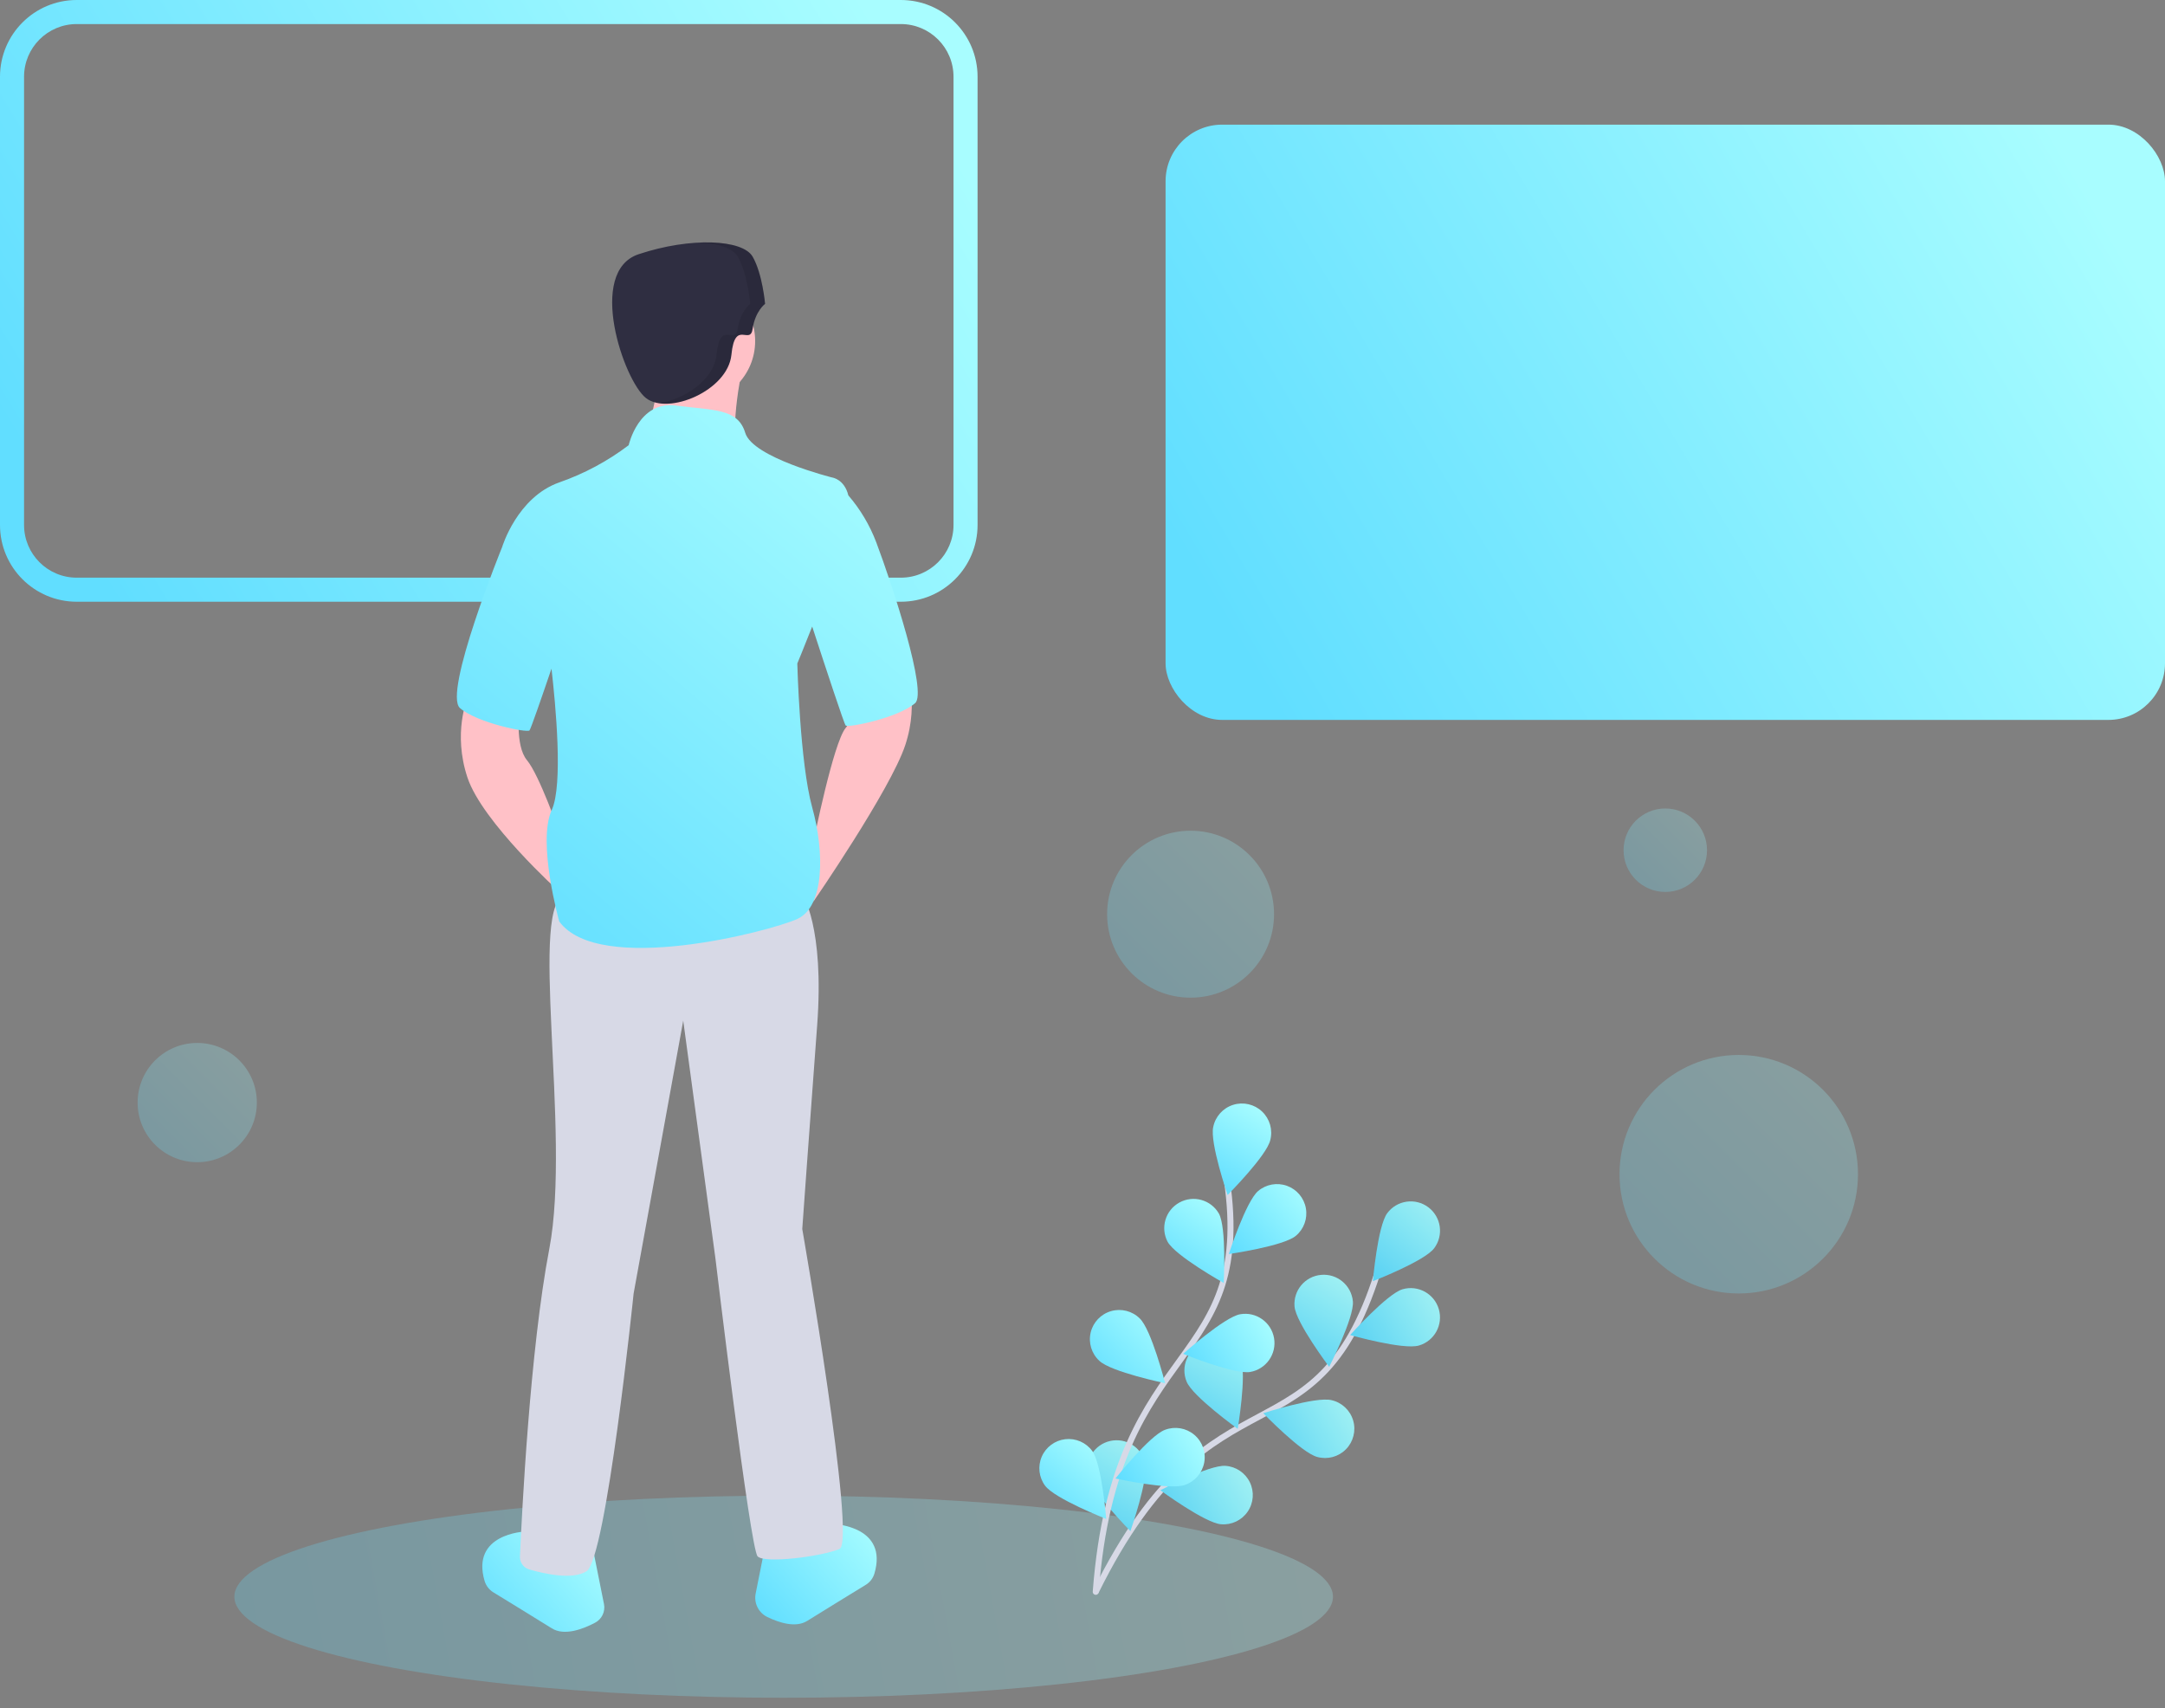 <?xml version="1.0" encoding="UTF-8"?>
<svg width="180px" height="142px" viewBox="0 0 180 142" version="1.1" xmlns="http://www.w3.org/2000/svg" xmlns:xlink="http://www.w3.org/1999/xlink">
    <rect x="0" y="0" width="180" height="142" fill="#808080" stroke="none"/>
    <!-- Generator: Sketch 54.1 (76490) - https://sketchapp.com -->
    <title>Illustration/2 Options Copy</title>
    <desc>Created with Sketch.</desc>
    <defs>
        <linearGradient x1="100%" y1="48.308%" x2="0%" y2="51.692%" id="linearGradient-1">
            <stop stop-color="#A8FDFF" offset="0%"></stop>
            <stop stop-color="#61DEFF" offset="100%"></stop>
        </linearGradient>
        <linearGradient x1="72.282%" y1="0%" x2="27.718%" y2="100%" id="linearGradient-2">
            <stop stop-color="#A8FDFF" offset="0%"></stop>
            <stop stop-color="#61DEFF" offset="100%"></stop>
        </linearGradient>
        <linearGradient x1="85.415%" y1="0%" x2="14.585%" y2="100%" id="linearGradient-3">
            <stop stop-color="#A8FDFF" offset="0%"></stop>
            <stop stop-color="#61DEFF" offset="100%"></stop>
        </linearGradient>
        <linearGradient x1="70.185%" y1="0%" x2="29.815%" y2="100%" id="linearGradient-4">
            <stop stop-color="#A8FDFF" offset="0%"></stop>
            <stop stop-color="#61DEFF" offset="100%"></stop>
        </linearGradient>
        <linearGradient x1="100%" y1="28.969%" x2="0%" y2="71.031%" id="linearGradient-5">
            <stop stop-color="#A8FDFF" offset="0%"></stop>
            <stop stop-color="#61DEFF" offset="100%"></stop>
        </linearGradient>
        <linearGradient x1="100%" y1="29.433%" x2="0%" y2="70.567%" id="linearGradient-6">
            <stop stop-color="#A8FDFF" offset="0%"></stop>
            <stop stop-color="#61DEFF" offset="100%"></stop>
        </linearGradient>
        <linearGradient x1="100%" y1="29.943%" x2="0%" y2="70.057%" id="linearGradient-7">
            <stop stop-color="#A8FDFF" offset="0%"></stop>
            <stop stop-color="#61DEFF" offset="100%"></stop>
        </linearGradient>
        <linearGradient x1="70.612%" y1="0%" x2="29.388%" y2="100%" id="linearGradient-8">
            <stop stop-color="#A8FDFF" offset="0%"></stop>
            <stop stop-color="#61DEFF" offset="100%"></stop>
        </linearGradient>
        <linearGradient x1="70.422%" y1="0%" x2="29.578%" y2="100%" id="linearGradient-9">
            <stop stop-color="#A8FDFF" offset="0%"></stop>
            <stop stop-color="#61DEFF" offset="100%"></stop>
        </linearGradient>
        <linearGradient x1="100%" y1="9.307%" x2="0%" y2="90.693%" id="linearGradient-10">
            <stop stop-color="#A8FDFF" offset="0%"></stop>
            <stop stop-color="#61DEFF" offset="100%"></stop>
        </linearGradient>
        <linearGradient x1="100%" y1="29.563%" x2="0%" y2="70.437%" id="linearGradient-11">
            <stop stop-color="#A8FDFF" offset="0%"></stop>
            <stop stop-color="#61DEFF" offset="100%"></stop>
        </linearGradient>
        <linearGradient x1="100%" y1="28.523%" x2="0%" y2="71.477%" id="linearGradient-12">
            <stop stop-color="#A8FDFF" offset="0%"></stop>
            <stop stop-color="#61DEFF" offset="100%"></stop>
        </linearGradient>
        <linearGradient x1="75.531%" y1="0%" x2="24.469%" y2="100%" id="linearGradient-13">
            <stop stop-color="#A8FDFF" offset="0%"></stop>
            <stop stop-color="#61DEFF" offset="100%"></stop>
        </linearGradient>
        <linearGradient x1="100%" y1="2.649%" x2="0%" y2="97.351%" id="linearGradient-14">
            <stop stop-color="#A8FDFF" offset="0%"></stop>
            <stop stop-color="#61DEFF" offset="100%"></stop>
        </linearGradient>
        <linearGradient x1="85.012%" y1="0%" x2="14.988%" y2="100%" id="linearGradient-15">
            <stop stop-color="#A8FDFF" offset="0%"></stop>
            <stop stop-color="#61DEFF" offset="100%"></stop>
        </linearGradient>
        <linearGradient x1="100%" y1="31.062%" x2="0%" y2="68.938%" id="linearGradient-16">
            <stop stop-color="#A8FDFF" offset="0%"></stop>
            <stop stop-color="#61DEFF" offset="100%"></stop>
        </linearGradient>
        <linearGradient x1="100%" y1="32.267%" x2="0%" y2="67.733%" id="linearGradient-17">
            <stop stop-color="#A8FDFF" offset="0%"></stop>
            <stop stop-color="#61DEFF" offset="100%"></stop>
        </linearGradient>
        <linearGradient x1="100%" y1="0%" x2="0%" y2="100%" id="linearGradient-18">
            <stop stop-color="#A8FDFF" offset="0%"></stop>
            <stop stop-color="#61DEFF" offset="100%"></stop>
        </linearGradient>
        <linearGradient x1="100%" y1="15.986%" x2="0%" y2="84.014%" id="linearGradient-19">
            <stop stop-color="#A8FDFF" offset="0%"></stop>
            <stop stop-color="#61DEFF" offset="100%"></stop>
        </linearGradient>
        <linearGradient x1="100%" y1="16.284%" x2="0%" y2="83.716%" id="linearGradient-20">
            <stop stop-color="#A8FDFF" offset="0%"></stop>
            <stop stop-color="#61DEFF" offset="100%"></stop>
        </linearGradient>
        <linearGradient x1="86.063%" y1="0%" x2="13.937%" y2="100%" id="linearGradient-21">
            <stop stop-color="#A8FDFF" offset="0%"></stop>
            <stop stop-color="#61DEFF" offset="100%"></stop>
        </linearGradient>
    </defs>
    <g id="Illustration/2-Options-Copy" stroke="none" stroke-width="1" fill="none" fill-rule="evenodd">
        <g id="Illustration/2-Options">
            <ellipse id="Oval" fill-opacity="0.25" fill="url(#linearGradient-1)" fill-rule="nonzero" cx="65.155" cy="132.732" rx="45.67" ry="8.402"></ellipse>
            <g id="Flowers" transform="translate(86.412, 91.732)">
                <g id="Back" transform="translate(3.817, 7.953)">
                    <path d="M0.872,32.64 C10.674,12.793 19.401,22.746 24.541,5.319" id="Path-3" stroke="#D7D9E6" stroke-width="0.5"></path>
                    <path d="M8.427,15.169 C7.915,13.925 8.507,12.502 9.75,11.99 C10.993,11.477 12.417,12.07 12.929,13.313 C13.441,14.557 12.675,19.09 12.675,19.09 C12.675,19.09 8.941,16.412 8.427,15.169 Z" id="Path" fill="url(#linearGradient-2)" fill-rule="nonzero"></path>
                    <path d="M29.009,4.08 C28.202,5.158 23.915,6.816 23.915,6.816 C23.915,6.816 24.305,2.236 25.111,1.161 C25.918,0.084 27.444,-0.134 28.52,0.672 C29.596,1.478 29.815,3.004 29.009,4.08 L29.009,4.08 Z" id="Path" fill="url(#linearGradient-3)" fill-rule="nonzero"></path>
                    <path d="M29.008,4.08 C28.202,5.158 23.914,6.816 23.914,6.816 C23.914,6.816 24.304,2.236 25.111,1.161 C25.917,0.085 27.443,-0.134 28.519,0.672 C29.595,1.478 29.814,3.004 29.008,4.08 L29.008,4.08 Z" id="Path" fill="#000000" fill-rule="nonzero" opacity="0.05"></path>
                    <path d="M17.4,8.928 L17.4,8.93 C17.283,7.59 18.274,6.41 19.613,6.293 C20.953,6.175 22.134,7.166 22.251,8.505 C22.368,9.844 20.28,13.939 20.28,13.939 C20.28,13.939 17.518,10.269 17.4,8.928 Z" id="Path" fill="url(#linearGradient-4)" fill-rule="nonzero"></path>
                    <path d="M17.4,8.928 L17.4,8.93 C17.283,7.59 18.274,6.41 19.613,6.293 C20.953,6.175 22.134,7.166 22.251,8.505 C22.368,9.844 20.28,13.939 20.28,13.939 C20.28,13.939 17.518,10.269 17.4,8.928 Z" id="Path" fill="#000000" fill-rule="nonzero" opacity="0.05"></path>
                    <path d="M8.427,15.169 C7.915,13.925 8.507,12.502 9.75,11.99 C10.993,11.477 12.417,12.07 12.929,13.313 C13.441,14.557 12.675,19.09 12.675,19.09 C12.675,19.09 8.941,16.412 8.427,15.169 Z" id="Path" fill="#000000" fill-rule="nonzero" opacity="0.05"></path>
                    <path d="M27.73,12.168 C26.439,12.544 22.023,11.295 22.023,11.295 C22.023,11.295 25.089,7.874 26.377,7.491 C27.669,7.115 29.02,7.857 29.396,9.148 C29.772,10.439 29.03,11.791 27.739,12.167 L27.73,12.168 Z" id="Path" fill="url(#linearGradient-5)" fill-rule="nonzero"></path>
                    <path d="M27.73,12.168 C26.439,12.544 22.023,11.295 22.023,11.295 C22.023,11.295 25.089,7.874 26.377,7.491 C27.669,7.115 29.02,7.857 29.396,9.148 C29.772,10.439 29.03,11.791 27.739,12.167 L27.73,12.168 Z" id="Path" fill="#000000" fill-rule="nonzero" opacity="0.05"></path>
                    <path d="M19.293,21.431 C17.986,21.095 14.799,17.793 14.799,17.793 C14.799,17.793 19.18,16.383 20.479,16.71 C21.339,16.906 22.026,17.553 22.274,18.4 C22.522,19.247 22.292,20.162 21.674,20.791 C21.055,21.42 20.144,21.665 19.293,21.431 L19.293,21.431 Z" id="Path" fill="url(#linearGradient-6)" fill-rule="nonzero"></path>
                    <path d="M19.293,21.431 C17.986,21.095 14.799,17.793 14.799,17.793 C14.799,17.793 19.18,16.383 20.479,16.71 C21.339,16.906 22.026,17.553 22.274,18.4 C22.522,19.247 22.292,20.162 21.674,20.791 C21.055,21.42 20.144,21.665 19.293,21.431 L19.293,21.431 Z" id="Path" fill="#000000" fill-rule="nonzero" opacity="0.05"></path>
                    <path d="M11.287,27.025 C9.946,26.917 6.245,24.198 6.245,24.198 C6.245,24.198 10.317,22.067 11.657,22.17 C12.53,22.229 13.305,22.751 13.686,23.539 C14.067,24.327 13.996,25.259 13.5,25.98 C13.004,26.7 12.159,27.1 11.287,27.025 L11.287,27.025 Z" id="Path" fill="url(#linearGradient-7)" fill-rule="nonzero"></path>
                    <path d="M11.287,27.025 C9.946,26.917 6.245,24.198 6.245,24.198 C6.245,24.198 10.317,22.067 11.657,22.17 C12.53,22.229 13.305,22.751 13.686,23.539 C14.067,24.327 13.996,25.259 13.5,25.98 C13.004,26.7 12.159,27.1 11.287,27.025 L11.287,27.025 Z" id="Path" fill="#000000" fill-rule="nonzero" opacity="0.05"></path>
                    <path d="M0.231,23.011 C-0.064,21.699 0.761,20.396 2.073,20.102 C3.385,19.807 4.687,20.632 4.982,21.944 C5.277,23.256 3.755,27.594 3.755,27.594 C3.755,27.594 0.526,24.323 0.231,23.011 L0.231,23.011 Z" id="Path" fill="url(#linearGradient-8)" fill-rule="nonzero"></path>
                    <path d="M0.231,23.011 C-0.064,21.699 0.761,20.396 2.073,20.102 C3.385,19.807 4.687,20.632 4.982,21.944 C5.277,23.256 3.755,27.594 3.755,27.594 C3.755,27.594 0.526,24.323 0.231,23.011 L0.231,23.011 Z" id="Path" fill="#000000" fill-rule="nonzero" opacity="0.05"></path>
                </g>
                <g id="Front">
                    <path d="M4.689,40.594 C6.328,18.875 18.297,22.462 15.461,5.514" id="Path-3" stroke="#D7D9E6" stroke-width="0.5" stroke-linecap="round" stroke-linejoin="round"></path>
                    <path d="M19.201,3.04 C18.9,4.351 15.653,7.605 15.653,7.605 C15.653,7.605 14.156,3.258 14.458,1.949 C14.634,1.082 15.267,0.38 16.11,0.113 C16.953,-0.153 17.875,0.059 18.517,0.667 C19.159,1.275 19.421,2.184 19.201,3.04 L19.201,3.04 Z" id="Path" fill="url(#linearGradient-9)" fill-rule="nonzero"></path>
                    <path d="M21.331,10.996 C20.304,11.863 15.753,12.514 15.753,12.514 C15.753,12.514 17.172,8.14 18.193,7.273 C18.858,6.713 19.771,6.549 20.59,6.845 C21.408,7.141 22.006,7.85 22.159,8.707 C22.312,9.563 21.997,10.436 21.331,10.996 Z" id="Path" fill="url(#linearGradient-10)" fill-rule="nonzero"></path>
                    <path d="M17.538,22.317 C16.207,22.546 11.956,20.81 11.956,20.81 C11.956,20.81 15.384,17.748 16.699,17.519 C18.024,17.289 19.284,18.178 19.514,19.503 C19.743,20.828 18.854,22.088 17.529,22.318 L17.538,22.317 Z" id="Path" fill="url(#linearGradient-11)" fill-rule="nonzero"></path>
                    <path d="M12.083,31.715 C10.815,32.163 6.328,31.173 6.328,31.173 C6.328,31.173 9.187,27.574 10.454,27.125 C11.278,26.814 12.206,26.972 12.881,27.54 C13.555,28.107 13.87,28.994 13.705,29.86 C13.539,30.726 12.919,31.434 12.082,31.712 L12.083,31.715 Z" id="Path" fill="url(#linearGradient-12)" fill-rule="nonzero"></path>
                    <path d="M10.664,11.495 L10.665,11.499 C10.047,10.326 10.482,8.874 11.643,8.234 C12.805,7.593 14.265,8 14.927,9.149 C15.578,10.326 15.328,14.916 15.328,14.916 C15.328,14.916 11.312,12.672 10.664,11.495 Z" id="Path" fill="url(#linearGradient-13)" fill-rule="nonzero"></path>
                    <path d="M4.985,21.388 C4.339,20.791 4.065,19.892 4.268,19.037 C4.472,18.181 5.121,17.501 5.967,17.259 C6.812,17.017 7.723,17.25 8.348,17.869 C9.321,18.797 10.457,23.252 10.457,23.252 C10.457,23.252 5.956,22.317 4.985,21.388 L4.985,21.388 Z" id="Path" fill="url(#linearGradient-14)" fill-rule="nonzero"></path>
                    <path d="M0.481,31.776 L0.479,31.776 C-0.039,31.078 -0.145,30.156 0.201,29.358 C0.547,28.56 1.292,28.007 2.156,27.907 C3.02,27.808 3.872,28.177 4.39,28.875 C5.194,29.956 5.561,34.536 5.561,34.536 C5.561,34.536 1.283,32.857 0.481,31.776 Z" id="Path" fill="url(#linearGradient-15)" fill-rule="nonzero"></path>
                </g>
            </g>
            <path d="M6.38,0 L74.897,0 C78.42,-6.66133815e-16 81.276,2.856 81.276,6.38 L81.276,43.641 C81.276,47.164 78.42,50.021 74.897,50.021 L6.38,50.021 C2.856,50.021 1.33226763e-15,47.164 8.8817842e-16,43.641 L0,6.38 C-4.4408921e-16,2.856 2.856,-2.88657986e-15 6.38,0 Z M6.38,2 C3.961,2 2,3.961 2,6.38 L2,43.641 C2,46.06 3.961,48.021 6.38,48.021 L74.897,48.021 C77.315,48.021 79.276,46.06 79.276,43.641 L79.276,6.38 C79.276,3.961 77.315,2 74.897,2 L6.38,2 Z" id="Path" fill="url(#linearGradient-16)" fill-rule="nonzero"></path>
            <rect id="Rectangle" fill="url(#linearGradient-17)" fill-rule="nonzero" x="96.907" y="10.361" width="83.093" height="49.485" rx="4.709"></rect>
            <circle id="Oval" fill="url(#linearGradient-18)" opacity="0.25" cx="144.561" cy="97.611" r="9.914"></circle>
            <circle id="Oval-Copy-4" fill="url(#linearGradient-18)" opacity="0.25" cx="98.986" cy="75.996" r="6.94"></circle>
            <circle id="Oval-Copy-3" fill="url(#linearGradient-18)" opacity="0.25" cx="16.398" cy="91.655" r="4.957"></circle>
            <circle id="Oval-Copy-5" fill="url(#linearGradient-18)" opacity="0.25" cx="138.454" cy="70.677" r="3.47"></circle>
            <path d="M70.928,56.186 C70.928,56.186 71.34,59.278 70.309,60.515 C69.278,61.753 67.629,70 67.629,70 L67.629,74.948 C67.629,74.948 74.021,65.67 75.258,61.959 C76.495,58.247 75.258,55.361 75.258,55.361 L70.928,56.186 Z" id="Path" fill="#FFC1C7" fill-rule="nonzero"></path>
            <path d="M63.608,128.557 C63.608,128.557 68.557,129.588 68.763,128.557 C68.895,127.916 69.102,127.293 69.381,126.701 C69.381,126.701 73.867,126.888 72.696,130.82 C72.578,131.207 72.322,131.538 71.976,131.748 C70.908,132.402 68.392,133.943 67.113,134.742 C66.153,135.343 64.772,134.894 63.787,134.415 C63.061,134.059 62.666,133.258 62.827,132.465 L63.608,128.557 Z" id="Path" fill="url(#linearGradient-19)" fill-rule="nonzero"></path>
            <path d="M49.381,129.175 C49.381,129.175 44.433,130.206 44.227,129.175 C44.095,128.534 43.887,127.911 43.608,127.32 C43.608,127.32 39.132,127.506 40.291,131.427 C40.41,131.822 40.671,132.159 41.024,132.373 C42.097,133.03 44.602,134.564 45.876,135.361 C46.928,136.018 48.484,135.418 49.472,134.896 C50.036,134.602 50.339,133.971 50.216,133.347 L49.381,129.175 Z" id="Path" fill="url(#linearGradient-20)" fill-rule="nonzero"></path>
            <path d="M43.196,58.866 C43.196,58.866 42.784,61.959 43.814,63.196 C44.845,64.433 46.495,69.175 46.495,69.175 L46.495,74.124 C46.495,74.124 40.103,68.351 38.866,64.639 C37.629,60.928 38.866,58.041 38.866,58.041 L43.196,58.866 Z" id="Path" fill="#FFC1C7" fill-rule="nonzero"></path>
            <circle id="Oval" fill="#FFC1C7" fill-rule="nonzero" cx="57.629" cy="28.351" r="5.155"></circle>
            <path d="M61.753,30.412 C61.753,30.412 60.309,37.01 61.753,37.835 C63.196,38.66 53.093,37.835 53.093,37.835 C53.093,37.835 55.361,32.268 54.33,30.412 C53.299,28.557 61.753,30.412 61.753,30.412 Z" id="Path" fill="#FFC1C7" fill-rule="nonzero"></path>
            <path d="M66.701,74.33 C66.701,74.33 68.557,77.01 67.938,85.258 C67.32,93.505 66.701,102.165 66.701,102.165 C66.701,102.165 71.237,128.144 69.794,128.763 C68.351,129.381 63.608,130 62.99,129.381 C62.371,128.763 59.485,104.639 59.485,104.639 L56.804,84.845 L52.68,107.526 C52.68,107.526 50.412,129.588 48.763,130.619 C47.584,131.356 45.245,130.828 44.008,130.467 C43.53,130.33 43.209,129.884 43.23,129.387 C43.381,125.918 44.059,112.225 45.67,103.814 C47.526,94.124 43.814,74.742 47.113,74.33 C50.412,73.918 66.701,74.33 66.701,74.33 Z" id="Path" fill="#D7D9E6" fill-rule="nonzero"></path>
            <path d="M63.608,25.258 C63.608,25.258 62.784,25.876 62.577,27.32 C62.371,28.763 61.105,26.497 60.81,29.486 C60.515,32.474 55.567,34.536 53.711,33.093 C51.856,31.649 48.763,22.577 53.093,21.134 C57.423,19.691 61.753,19.897 62.577,21.34 C63.402,22.784 63.608,25.258 63.608,25.258 Z" id="Path" fill="#2F2E41" fill-rule="nonzero"></path>
            <path d="M59.573,29.486 C59.868,26.497 61.134,28.763 61.34,27.32 C61.546,25.876 62.371,25.258 62.371,25.258 C62.371,25.258 62.165,22.784 61.34,21.34 C60.946,20.65 59.747,20.243 58.132,20.164 C60.361,20.062 62.087,20.483 62.577,21.34 C63.402,22.784 63.608,25.258 63.608,25.258 C63.608,25.258 62.784,25.876 62.577,27.32 C62.371,28.763 61.105,26.497 60.81,29.486 C60.56,32.019 56.966,33.886 54.747,33.516 C56.862,33.226 59.366,31.586 59.573,29.486 Z" id="Path" fill="#000000" fill-rule="nonzero" opacity="0.1"></path>
            <path d="M45.851,55.586 C44.982,58.138 44.12,60.622 44.021,60.722 C43.814,60.928 39.691,60.103 38.247,58.866 C36.804,57.629 41.753,45.464 41.753,45.464 C41.753,45.464 42.99,41.34 46.495,40.103 C48.569,39.381 50.517,38.337 52.268,37.01 C52.268,37.01 53.093,33.299 56.186,33.711 C59.278,34.124 61.34,33.918 61.959,35.979 C62.577,38.041 69.175,39.691 69.175,39.691 C69.175,39.691 70.198,39.819 70.532,41.181 C71.532,42.342 72.321,43.67 72.862,45.106 C74.215,48.7 77.125,57.56 76.082,58.454 C74.639,59.691 70.515,60.515 70.309,60.309 C70.188,60.188 68.72,55.74 67.526,52.083 C66.828,53.861 66.289,55.155 66.289,55.155 C66.289,55.155 66.495,63.402 67.526,67.113 C68.557,70.825 68.557,75.361 66.289,76.392 C64.021,77.423 49.794,81.134 46.495,76.598 C46.495,76.598 44.639,70 45.876,67.32 C46.827,65.259 46.195,58.571 45.851,55.586 Z" id="Combined-Shape" fill="url(#linearGradient-21)" fill-rule="nonzero"></path>
        </g>
    </g>
</svg>